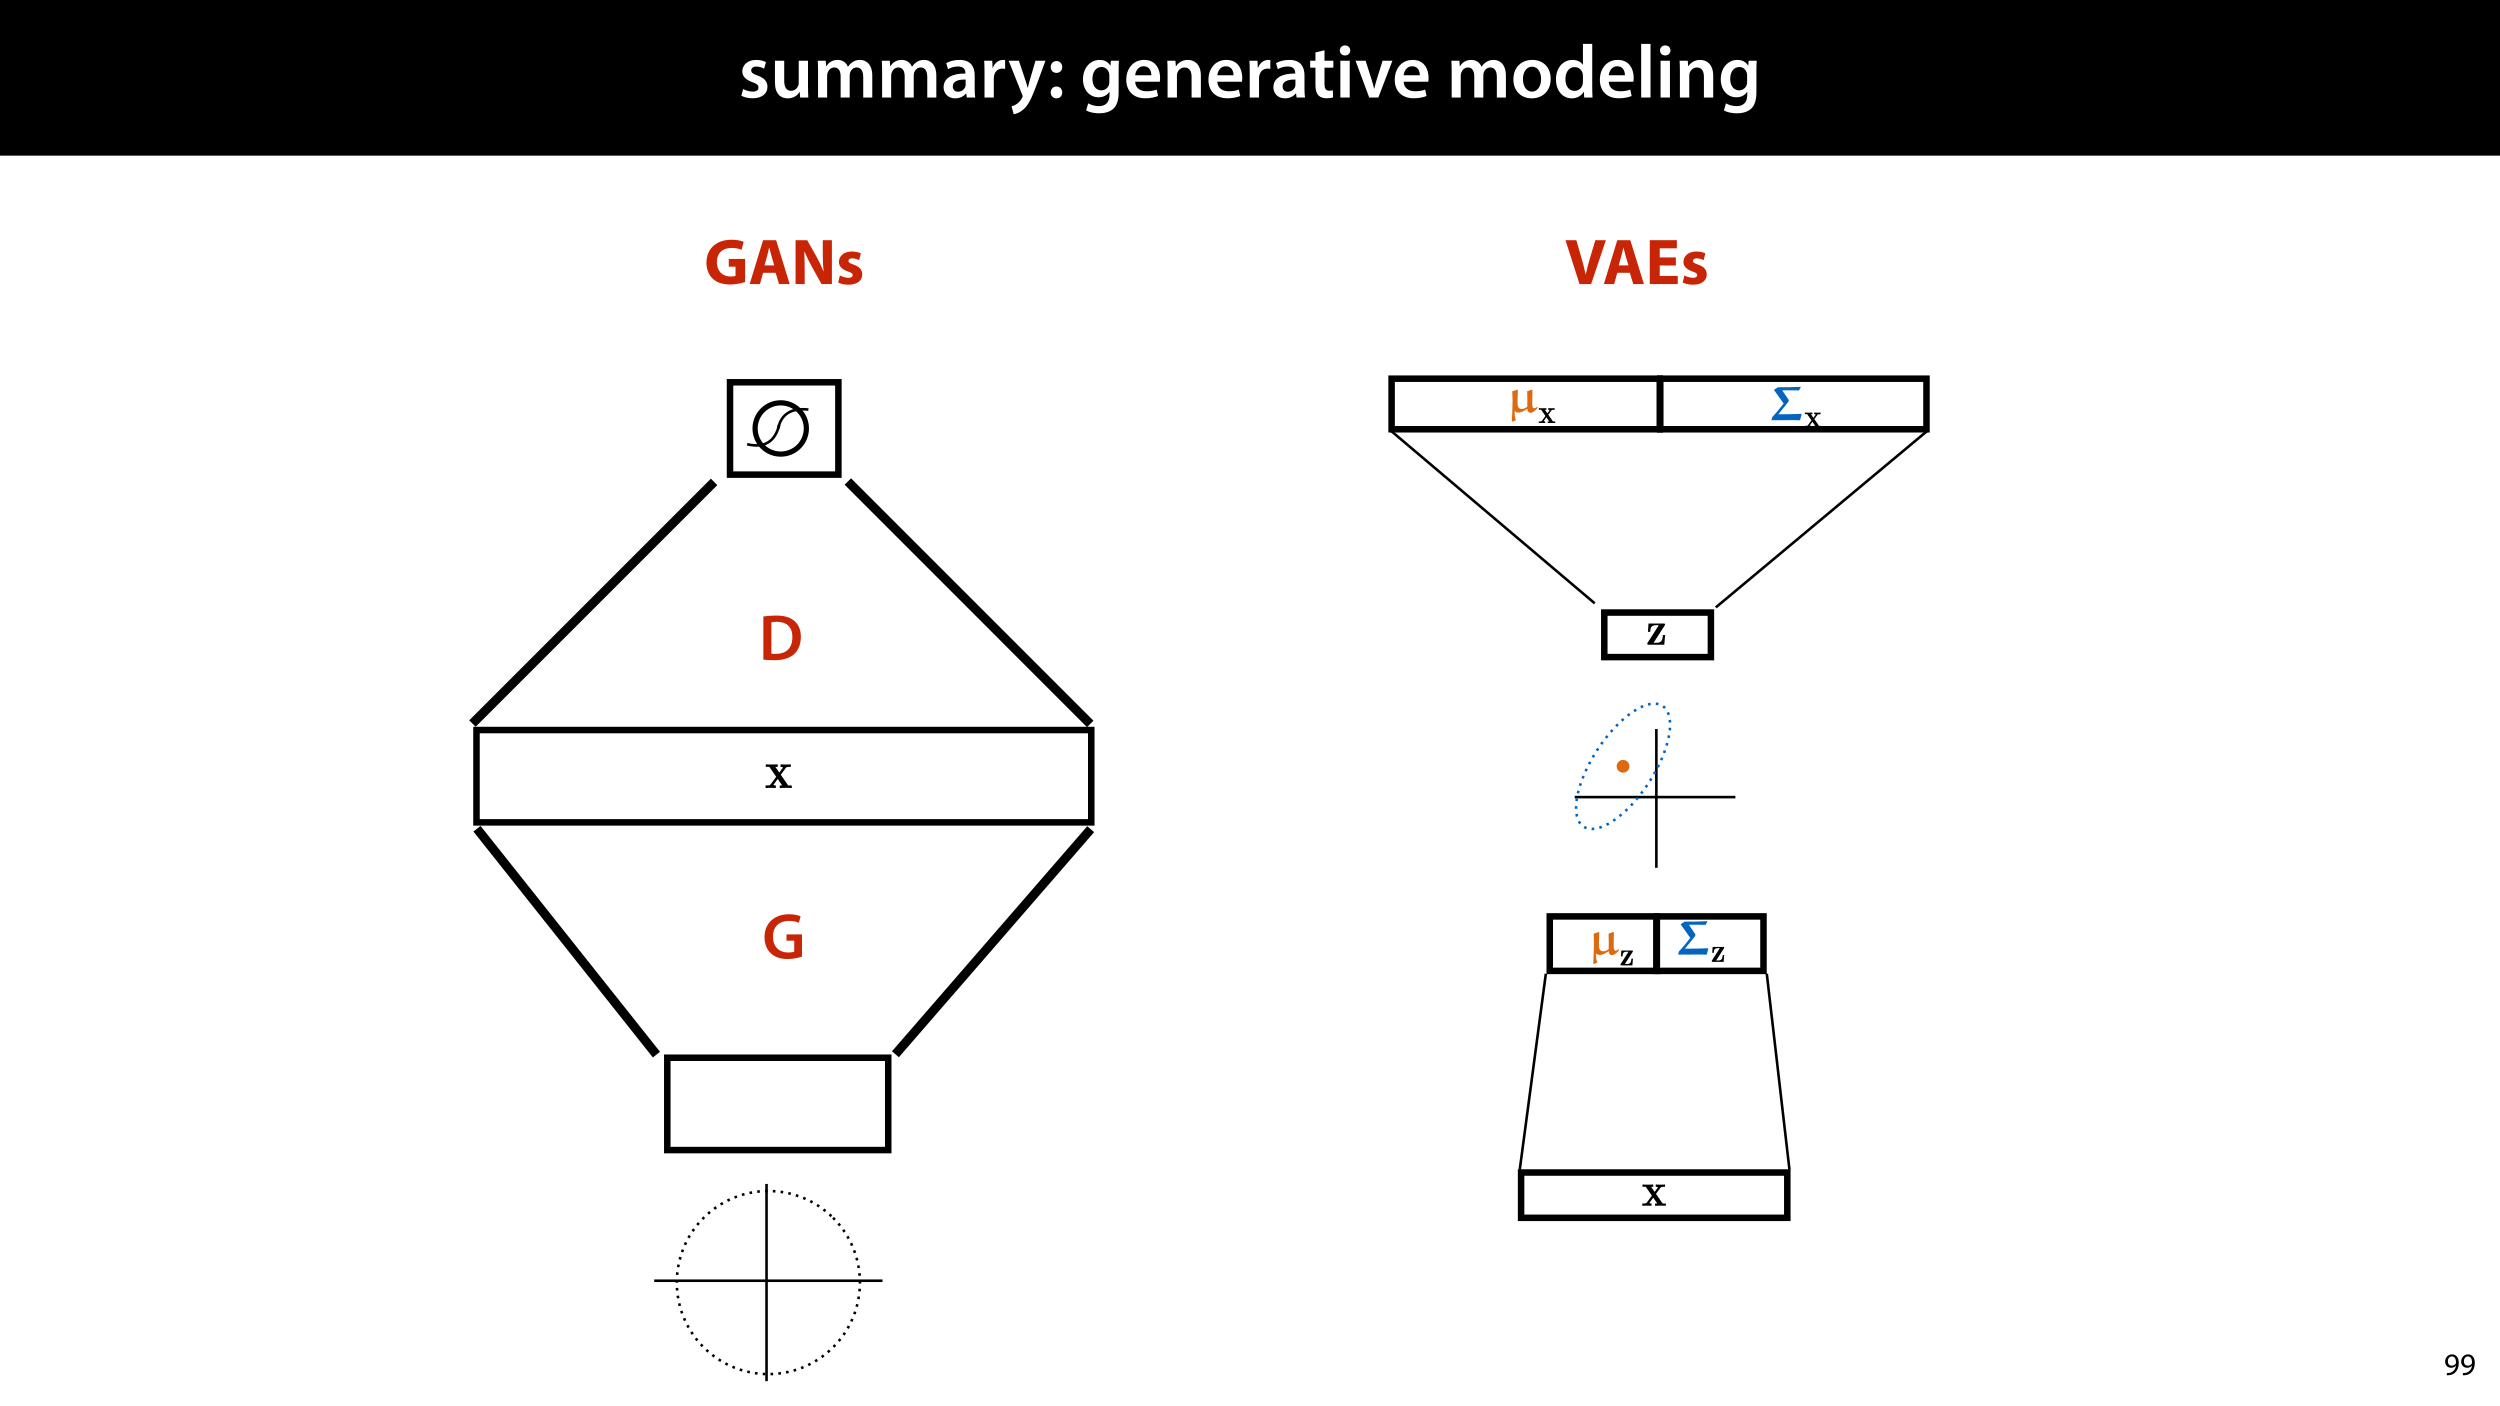 <?xml version="1.0" encoding="UTF-8"?>
<svg xmlns="http://www.w3.org/2000/svg" xmlns:xlink="http://www.w3.org/1999/xlink" width="1920pt" height="1080pt" viewBox="0 0 1920 1080">
<defs>
<g>
<g id="glyph-0-0">
<path d="M 2.094 -1.391 C 4.172 -0.234 7.25 0.578 10.672 0.578 C 18.156 0.578 22.156 -3.125 22.156 -8.234 C 22.094 -12.406 19.719 -15.016 14.609 -16.875 C 11.016 -18.156 9.688 -19.031 9.688 -20.828 C 9.688 -22.562 11.078 -23.781 13.625 -23.781 C 16.125 -23.781 18.391 -22.859 19.609 -22.156 L 21 -27.203 C 19.375 -28.078 16.641 -28.891 13.516 -28.891 C 6.953 -28.891 2.844 -25 2.844 -20.016 C 2.781 -16.703 5.109 -13.688 10.609 -11.781 C 14.094 -10.562 15.25 -9.562 15.25 -7.656 C 15.25 -5.797 13.859 -4.531 10.734 -4.531 C 8.172 -4.531 5.109 -5.562 3.484 -6.547 Z M 2.094 -1.391 "/>
</g>
<g id="glyph-0-1">
<path d="M 29.109 -28.25 L 21.984 -28.25 L 21.984 -11.188 C 21.984 -10.375 21.812 -9.625 21.578 -8.984 C 20.828 -7.188 18.969 -5.156 16.125 -5.156 C 12.359 -5.156 10.844 -8.172 10.844 -12.875 L 10.844 -28.25 L 3.719 -28.25 L 3.719 -11.656 C 3.719 -2.438 8.406 0.641 13.578 0.641 C 18.625 0.641 21.406 -2.266 22.625 -4.297 L 22.734 -4.297 L 23.078 0 L 29.344 0 C 29.234 -2.312 29.109 -5.109 29.109 -8.469 Z M 29.109 -28.25 "/>
</g>
<g id="glyph-0-2">
<path d="M 3.828 0 L 10.781 0 L 10.781 -16.703 C 10.781 -17.516 10.906 -18.328 11.188 -19.031 C 11.828 -21 13.625 -23.078 16.297 -23.078 C 19.609 -23.078 21.172 -20.297 21.172 -16.359 L 21.172 0 L 28.125 0 L 28.125 -16.938 C 28.125 -17.75 28.297 -18.625 28.484 -19.312 C 29.234 -21.344 31.031 -23.078 33.469 -23.078 C 36.891 -23.078 38.516 -20.297 38.516 -15.609 L 38.516 0 L 45.469 0 L 45.469 -16.641 C 45.469 -25.688 40.719 -28.891 36.016 -28.891 C 33.703 -28.891 31.906 -28.297 30.328 -27.203 C 29 -26.391 27.844 -25.234 26.859 -23.656 L 26.734 -23.656 C 25.516 -26.797 22.625 -28.891 18.906 -28.891 C 14.156 -28.891 11.594 -26.281 10.203 -24.062 L 10.031 -24.062 L 9.75 -28.25 L 3.594 -28.25 C 3.766 -25.812 3.828 -23.078 3.828 -19.844 Z M 3.828 0 "/>
</g>
<g id="glyph-0-3">
<path d="M 26.156 0 C 25.875 -1.734 25.75 -4.234 25.75 -6.781 L 25.75 -17 C 25.75 -23.141 23.141 -28.891 14.094 -28.891 C 9.625 -28.891 5.969 -27.672 3.891 -26.391 L 5.281 -21.75 C 7.188 -22.969 10.094 -23.844 12.875 -23.844 C 17.859 -23.844 18.625 -20.766 18.625 -18.906 L 18.625 -18.438 C 8.172 -18.5 1.859 -14.906 1.859 -7.766 C 1.859 -3.484 5.047 0.641 10.734 0.641 C 14.391 0.641 17.344 -0.922 19.078 -3.125 L 19.25 -3.125 L 19.719 0 Z M 18.797 -9.922 C 18.797 -9.453 18.734 -8.875 18.562 -8.359 C 17.922 -6.328 15.828 -4.469 12.984 -4.469 C 10.734 -4.469 8.938 -5.734 8.938 -8.531 C 8.938 -12.812 13.75 -13.922 18.797 -13.797 Z M 18.797 -9.922 "/>
</g>
<g id="glyph-0-4">
<path d="M 3.828 0 L 10.969 0 L 10.969 -14.609 C 10.969 -15.422 11.078 -16.188 11.188 -16.812 C 11.828 -20.016 14.156 -22.219 17.578 -22.219 C 18.438 -22.219 19.078 -22.094 19.656 -21.984 L 19.656 -28.703 C 19.078 -28.828 18.672 -28.891 17.984 -28.891 C 14.969 -28.891 11.656 -26.859 10.266 -22.859 L 10.031 -22.859 L 9.797 -28.25 L 3.594 -28.25 C 3.766 -25.688 3.828 -22.969 3.828 -19.141 Z M 3.828 0 "/>
</g>
<g id="glyph-0-5">
<path d="M 0.469 -28.25 L 10.781 -2.312 C 11.141 -1.625 11.188 -1.219 11.188 -0.922 C 11.188 -0.578 11.016 -0.172 10.734 0.344 C 9.75 2.266 8.172 3.938 6.844 4.812 C 5.391 5.859 3.891 6.5 2.672 6.781 L 4.297 12.812 C 6.094 12.594 8.984 11.656 11.781 9.156 C 15.141 6.266 17.75 1.562 21.641 -8.984 L 28.703 -28.25 L 21.047 -28.25 L 16.641 -13.172 C 16.125 -11.312 15.609 -9.219 15.141 -7.594 L 14.969 -7.594 C 14.562 -9.219 13.984 -11.375 13.391 -13.109 L 8.297 -28.25 Z M 0.469 -28.25 "/>
</g>
<g id="glyph-0-6">
<path d="M 7.359 -18.906 C 10.031 -18.906 11.781 -20.828 11.781 -23.438 C 11.719 -26.094 9.969 -28.016 7.359 -28.016 C 4.812 -28.016 2.953 -26.094 2.953 -23.438 C 2.953 -20.828 4.75 -18.906 7.359 -18.906 Z M 7.359 0.641 C 10.031 0.641 11.781 -1.328 11.781 -3.891 C 11.719 -6.609 9.969 -8.469 7.359 -8.469 C 4.812 -8.469 2.953 -6.547 2.953 -3.891 C 2.953 -1.328 4.75 0.641 7.359 0.641 Z M 7.359 0.641 "/>
</g>
<g id="glyph-0-7">
</g>
<g id="glyph-0-8">
<path d="M 23.438 -28.25 L 23.141 -24.469 L 23.031 -24.469 C 21.688 -26.797 19.141 -28.891 14.844 -28.891 C 8.062 -28.891 2.031 -23.266 2.031 -13.984 C 2.031 -5.969 7.016 -0.172 14.031 -0.172 C 17.75 -0.172 20.641 -1.859 22.266 -4.344 L 22.391 -4.344 L 22.391 -1.906 C 22.391 4.172 18.906 6.609 14.266 6.609 C 10.844 6.609 7.828 5.516 6.031 4.469 L 4.469 9.859 C 6.906 11.375 10.734 12.125 14.328 12.125 C 18.219 12.125 22.266 11.312 25.234 8.703 C 28.188 6.031 29.406 1.797 29.406 -4.125 L 29.406 -20.125 C 29.406 -24.016 29.516 -26.328 29.641 -28.25 Z M 22.266 -12.359 C 22.266 -11.547 22.156 -10.562 21.984 -9.797 C 21.172 -7.25 18.844 -5.516 16.188 -5.516 C 11.719 -5.516 9.281 -9.391 9.281 -14.203 C 9.281 -19.953 12.234 -23.438 16.234 -23.438 C 19.25 -23.438 21.281 -21.453 22.047 -18.844 C 22.219 -18.266 22.266 -17.578 22.266 -16.938 Z M 22.266 -12.359 "/>
</g>
<g id="glyph-0-9">
<path d="M 27.781 -12.125 C 27.891 -12.766 28.016 -13.797 28.016 -15.141 C 28.016 -21.344 25 -28.891 15.828 -28.891 C 6.781 -28.891 2.031 -21.516 2.031 -13.688 C 2.031 -5.047 7.422 0.578 16.594 0.578 C 20.641 0.578 24.016 -0.172 26.453 -1.156 L 25.406 -6.094 C 23.266 -5.281 20.875 -4.812 17.578 -4.812 C 13.047 -4.812 9.047 -7.016 8.875 -12.125 Z M 8.875 -17.109 C 9.156 -20.016 11.016 -24.016 15.422 -24.016 C 20.188 -24.016 21.344 -19.719 21.281 -17.109 Z M 8.875 -17.109 "/>
</g>
<g id="glyph-0-10">
<path d="M 3.828 0 L 11.016 0 L 11.016 -16.594 C 11.016 -17.406 11.078 -18.266 11.312 -18.906 C 12.062 -21.047 14.031 -23.078 16.875 -23.078 C 20.766 -23.078 22.266 -20.016 22.266 -15.953 L 22.266 0 L 29.406 0 L 29.406 -16.766 C 29.406 -25.688 24.297 -28.891 19.375 -28.891 C 14.672 -28.891 11.594 -26.219 10.375 -24.016 L 10.203 -24.016 L 9.859 -28.25 L 3.594 -28.25 C 3.766 -25.812 3.828 -23.078 3.828 -19.844 Z M 3.828 0 "/>
</g>
<g id="glyph-0-11">
<path d="M 5.047 -34.625 L 5.047 -28.25 L 0.984 -28.25 L 0.984 -22.906 L 5.047 -22.906 L 5.047 -9.625 C 5.047 -5.922 5.734 -3.359 7.25 -1.734 C 8.578 -0.297 10.781 0.578 13.391 0.578 C 15.656 0.578 17.516 0.297 18.562 -0.109 L 18.438 -5.562 C 17.812 -5.391 16.875 -5.219 15.656 -5.219 C 12.938 -5.219 12 -7.016 12 -10.438 L 12 -22.906 L 18.797 -22.906 L 18.797 -28.25 L 12 -28.25 L 12 -36.312 Z M 5.047 -34.625 "/>
</g>
<g id="glyph-0-12">
<path d="M 11.016 0 L 11.016 -28.25 L 3.828 -28.25 L 3.828 0 Z M 7.422 -40.016 C 5.047 -40.016 3.422 -38.344 3.422 -36.141 C 3.422 -33.984 4.984 -32.312 7.359 -32.312 C 9.859 -32.312 11.422 -33.984 11.422 -36.141 C 11.375 -38.344 9.859 -40.016 7.422 -40.016 Z M 7.422 -40.016 "/>
</g>
<g id="glyph-0-13">
<path d="M 0.641 -28.25 L 11.141 0 L 18.156 0 L 28.938 -28.25 L 21.406 -28.25 L 16.938 -13.922 C 16.188 -11.375 15.547 -9.156 15.016 -6.844 L 14.844 -6.844 C 14.328 -9.156 13.75 -11.422 12.938 -13.922 L 8.359 -28.25 Z M 0.641 -28.25 "/>
</g>
<g id="glyph-0-14">
<path d="M 16.641 -28.891 C 8.125 -28.891 2.031 -23.203 2.031 -13.922 C 2.031 -4.875 8.172 0.641 16.188 0.641 C 23.375 0.641 30.688 -4 30.688 -14.391 C 30.688 -22.969 25.062 -28.891 16.641 -28.891 Z M 16.469 -23.656 C 21.344 -23.656 23.312 -18.625 23.312 -14.203 C 23.312 -8.531 20.469 -4.531 16.406 -4.531 C 12.062 -4.531 9.391 -8.641 9.391 -14.094 C 9.391 -18.797 11.422 -23.656 16.469 -23.656 Z M 16.469 -23.656 "/>
</g>
<g id="glyph-0-15">
<path d="M 22.734 -41.188 L 22.734 -25.172 L 22.625 -25.172 C 21.344 -27.266 18.562 -28.891 14.672 -28.891 C 7.891 -28.891 1.969 -23.266 2.031 -13.797 C 2.031 -5.109 7.359 0.641 14.094 0.641 C 18.219 0.641 21.641 -1.328 23.312 -4.469 L 23.438 -4.469 L 23.719 0 L 30.109 0 C 29.984 -1.906 29.875 -5.047 29.875 -7.953 L 29.875 -41.188 Z M 22.734 -12.234 C 22.734 -11.484 22.672 -10.781 22.5 -10.156 C 21.812 -7.078 19.25 -5.109 16.359 -5.109 C 11.828 -5.109 9.281 -8.875 9.281 -14.031 C 9.281 -19.312 11.828 -23.375 16.406 -23.375 C 19.656 -23.375 21.922 -21.109 22.562 -18.328 C 22.672 -17.75 22.734 -17.047 22.734 -16.469 Z M 22.734 -12.234 "/>
</g>
<g id="glyph-0-16">
<path d="M 3.828 0 L 11.016 0 L 11.016 -41.188 L 3.828 -41.188 Z M 3.828 0 "/>
</g>
<g id="glyph-1-0">
<path d="M 2.297 0.234 C 2.812 0.266 3.484 0.234 4.25 0.125 C 5.922 -0.078 7.578 -0.797 8.781 -1.969 C 10.312 -3.453 11.469 -5.859 11.469 -9.281 C 11.469 -13.266 9.5 -15.859 6.312 -15.859 C 3.125 -15.859 0.984 -13.266 0.984 -10.312 C 0.984 -7.656 2.781 -5.547 5.594 -5.547 C 7.156 -5.547 8.406 -6.172 9.266 -7.219 L 9.344 -7.219 C 9.047 -5.375 8.297 -4.016 7.266 -3.078 C 6.391 -2.234 5.234 -1.734 4.016 -1.562 C 3.281 -1.484 2.766 -1.438 2.297 -1.484 Z M 6.141 -14.25 C 8.359 -14.25 9.344 -12.219 9.344 -9.547 C 9.344 -9.219 9.266 -8.969 9.141 -8.781 C 8.594 -7.844 7.484 -7.156 6.078 -7.156 C 4.25 -7.156 3.078 -8.516 3.078 -10.469 C 3.078 -12.672 4.344 -14.25 6.141 -14.25 Z M 6.141 -14.25 "/>
</g>
<g id="glyph-2-0">
<path d="M 3.547 -0.094 C 5.547 0.156 8.25 0.344 11.844 0.344 C 18.406 0.344 23.75 -1.203 27.094 -4.25 C 30.297 -7.156 32.344 -11.656 32.344 -17.656 C 32.344 -23.406 30.344 -27.406 27.094 -30.047 C 24 -32.656 19.656 -33.953 13.344 -33.953 C 9.703 -33.953 6.25 -33.703 3.547 -33.25 Z M 9.703 -28.797 C 10.547 -29 11.953 -29.156 13.906 -29.156 C 21.594 -29.156 25.906 -24.906 25.844 -17.453 C 25.844 -8.906 21.094 -4.5 13.094 -4.547 C 11.844 -4.547 10.547 -4.547 9.703 -4.703 Z M 9.703 -28.797 "/>
</g>
<g id="glyph-2-1">
<path d="M 30.547 -18.594 L 18.656 -18.594 L 18.656 -13.75 L 24.594 -13.75 L 24.594 -5.344 C 23.797 -4.953 22.156 -4.656 19.953 -4.656 C 12.953 -4.656 8.25 -9.203 8.25 -16.844 C 8.25 -24.703 13.297 -28.953 20.5 -28.953 C 24.047 -28.953 26.297 -28.297 28.156 -27.5 L 29.5 -32.453 C 27.953 -33.203 24.703 -34.047 20.547 -34.047 C 9.406 -34.047 1.797 -27.203 1.797 -16.547 C 1.75 -11.453 3.5 -7 6.5 -4.156 C 9.703 -1.094 14 0.344 19.703 0.344 C 24.203 0.344 28.406 -0.75 30.547 -1.547 Z M 30.547 -18.594 "/>
</g>
<g id="glyph-3-0">
<path d="M 31.453 -19.297 L 18.906 -19.297 L 18.906 -13.344 L 24.094 -13.344 L 24.094 -6.297 C 23.5 -6 22.094 -5.797 20.344 -5.797 C 14.094 -5.797 9.75 -9.906 9.75 -16.844 C 9.75 -24.156 14.547 -27.75 20.906 -27.75 C 24.594 -27.75 26.906 -27.094 28.75 -26.297 L 30.344 -32.406 C 28.703 -33.203 25.344 -34.047 21 -34.047 C 9.953 -34.047 1.797 -27.656 1.75 -16.453 C 1.703 -11.5 3.406 -7.094 6.5 -4.203 C 9.594 -1.203 14.047 0.344 20.203 0.344 C 24.656 0.344 29.094 -0.75 31.453 -1.547 Z M 31.453 -19.297 "/>
</g>
<g id="glyph-3-1">
<path d="M 20.797 -8.656 L 23.406 0 L 31.594 0 L 21.156 -33.703 L 11.156 -33.703 L 0.844 0 L 8.75 0 L 11.156 -8.656 Z M 12.25 -14.344 L 14.25 -21.5 C 14.797 -23.453 15.297 -26 15.797 -28 L 15.906 -28 C 16.406 -26 17 -23.5 17.594 -21.5 L 19.703 -14.344 Z M 12.25 -14.344 "/>
</g>
<g id="glyph-3-2">
<path d="M 10.297 0 L 10.297 -10.156 C 10.297 -15.656 10.203 -20.406 10 -24.844 L 10.156 -24.906 C 11.797 -20.953 14 -16.594 16 -13 L 23.203 0 L 31.203 0 L 31.203 -33.703 L 24.203 -33.703 L 24.203 -23.844 C 24.203 -18.797 24.344 -14.25 24.844 -9.797 L 24.703 -9.797 C 23.203 -13.594 21.203 -17.797 19.203 -21.344 L 12.203 -33.703 L 3.297 -33.703 L 3.297 0 Z M 10.297 0 "/>
</g>
<g id="glyph-3-3">
<path d="M 1.656 -1.203 C 3.5 -0.203 6.344 0.5 9.547 0.5 C 16.547 0.5 20.156 -2.844 20.156 -7.406 C 20.094 -11 18.156 -13.344 13.5 -14.953 C 10.5 -16 9.547 -16.594 9.547 -17.75 C 9.547 -19 10.594 -19.75 12.453 -19.75 C 14.547 -19.75 16.656 -18.953 17.75 -18.344 L 19.094 -23.594 C 17.594 -24.344 15.047 -25 12.203 -25 C 6.156 -25 2.25 -21.547 2.25 -17 C 2.203 -14.094 4.156 -11.344 9.203 -9.656 C 12.047 -8.703 12.797 -8.094 12.797 -6.844 C 12.797 -5.594 11.844 -4.797 9.547 -4.797 C 7.297 -4.797 4.406 -5.797 3 -6.656 Z M 1.656 -1.203 "/>
</g>
<g id="glyph-3-4">
<path d="M 20.156 0 L 31.5 -33.703 L 23.406 -33.703 L 19.094 -19.297 C 17.953 -15.453 16.906 -11.453 16.047 -7.406 L 15.906 -7.406 C 15.094 -11.594 14.047 -15.453 12.906 -19.453 L 8.797 -33.703 L 0.453 -33.703 L 11.25 0 Z M 20.156 0 "/>
</g>
<g id="glyph-3-5">
<path d="M 23.344 -20.453 L 10.953 -20.453 L 10.953 -27.453 L 24.094 -27.453 L 24.094 -33.703 L 3.297 -33.703 L 3.297 0 L 24.797 0 L 24.797 -6.25 L 10.953 -6.25 L 10.953 -14.25 L 23.344 -14.25 Z M 23.344 -20.453 "/>
</g>
<g id="glyph-4-0">
<path d="M 12.422 -10.172 L 16.266 -15.406 C 16.672 -15.938 16.875 -16.234 20.156 -16.234 L 20.156 -18.156 C 18.844 -18.062 17.172 -18.031 16.438 -18.031 C 15.406 -18.031 13.359 -18.109 12.219 -18.156 L 12.219 -16.234 C 13.047 -16.234 13.484 -16.188 14.141 -15.781 L 11.281 -11.812 L 8.219 -16.234 L 10.094 -16.234 L 10.094 -18.156 C 8.906 -18.109 6.859 -18.031 5.266 -18.031 C 3.719 -18.031 2.375 -18.062 0.906 -18.156 L 0.906 -16.234 L 3.672 -16.234 L 8.906 -8.625 L 4.578 -2.703 C 4 -1.922 2.656 -1.922 0.734 -1.922 L 0.734 0 C 1.969 -0.078 3.969 -0.125 4.453 -0.125 C 5.438 -0.125 7.766 -0.047 8.625 0 L 8.625 -1.922 C 7.438 -1.969 7.281 -2.047 6.75 -2.375 L 10.062 -6.953 L 13.531 -1.922 L 11.656 -1.922 L 11.656 0 C 12.875 -0.047 15.453 -0.125 16.516 -0.125 C 17.703 -0.125 19.5 -0.047 20.891 0 L 20.891 -1.922 L 18.109 -1.922 Z M 12.422 -10.172 "/>
</g>
<g id="glyph-5-0">
<path d="M 11.172 -9.156 L 14.625 -13.859 C 15 -14.328 15.172 -14.594 18.125 -14.594 L 18.125 -16.312 C 16.938 -16.25 15.438 -16.203 14.781 -16.203 C 13.859 -16.203 12.016 -16.281 10.984 -16.312 L 10.984 -14.594 C 11.719 -14.594 12.125 -14.547 12.719 -14.188 L 10.141 -10.625 L 7.391 -14.594 L 9.078 -14.594 L 9.078 -16.312 C 8.016 -16.281 6.172 -16.203 4.734 -16.203 C 3.344 -16.203 2.125 -16.25 0.812 -16.312 L 0.812 -14.594 L 3.312 -14.594 L 8.016 -7.75 L 4.109 -2.422 C 3.594 -1.734 2.391 -1.734 0.656 -1.734 L 0.656 0 C 1.766 -0.078 3.562 -0.109 4 -0.109 C 4.891 -0.109 6.984 -0.031 7.75 0 L 7.75 -1.734 C 6.688 -1.766 6.547 -1.844 6.062 -2.125 L 9.047 -6.25 L 12.172 -1.734 L 10.469 -1.734 L 10.469 0 C 11.578 -0.031 13.891 -0.109 14.844 -0.109 C 15.906 -0.109 17.531 -0.031 18.781 0 L 18.781 -1.734 L 16.281 -1.734 Z M 11.172 -9.156 "/>
</g>
<g id="glyph-6-0">
<path d="M 15.391 -4.266 C 14.219 -3.453 12.781 -2.531 11.203 -2.531 C 7.422 -2.531 7.938 -6.719 7.938 -9.328 C 7.938 -11.906 8.047 -14.516 8.156 -17.094 L 7.641 -17.375 L 3.828 -16.062 C 3.938 -13.812 4.078 -11.578 4.078 -9.328 C 4.078 -9.328 4.047 -0.953 3.484 6.688 L 4.078 7.203 L 6.688 6.031 C 6.031 4.406 5.703 2.719 5.703 1 L 5.703 -0.703 L 5.984 -0.812 C 6.719 0 7.688 0.219 8.641 0.219 C 10.953 0.219 13.406 -1.328 15.391 -2.719 C 15.516 -1.141 16.094 0.375 18.047 0.375 C 19.875 0.375 22.094 -1.953 23.562 -3.531 L 23.219 -4 L 22.891 -4.047 C 22.203 -3.562 21.469 -3.094 20.688 -3.094 C 19.219 -3.094 19.25 -5.359 19.25 -7.312 C 19.25 -9.078 19.328 -13.891 19.375 -17.203 L 18.922 -17.422 L 15.328 -16.203 C 15.359 -13.922 15.438 -11.281 15.438 -9.375 Z M 15.391 -4.266 "/>
</g>
<g id="glyph-7-0">
<path d="M 7.812 -6.406 L 10.234 -9.703 C 10.5 -10.031 10.625 -10.203 12.672 -10.203 L 12.672 -11.422 C 11.859 -11.375 10.797 -11.344 10.344 -11.344 C 9.703 -11.344 8.406 -11.391 7.688 -11.422 L 7.688 -10.203 C 8.203 -10.203 8.484 -10.188 8.906 -9.922 L 7.094 -7.438 L 5.172 -10.203 L 6.359 -10.203 L 6.359 -11.422 C 5.609 -11.391 4.328 -11.344 3.312 -11.344 C 2.344 -11.344 1.484 -11.375 0.562 -11.422 L 0.562 -10.203 L 2.312 -10.203 L 5.609 -5.422 L 2.875 -1.703 C 2.516 -1.203 1.672 -1.203 0.469 -1.203 L 0.469 0 C 1.234 -0.047 2.5 -0.078 2.797 -0.078 C 3.422 -0.078 4.891 -0.031 5.422 0 L 5.422 -1.203 C 4.688 -1.234 4.578 -1.281 4.25 -1.484 L 6.328 -4.375 L 8.516 -1.203 L 7.328 -1.203 L 7.328 0 C 8.094 -0.031 9.719 -0.078 10.391 -0.078 C 11.141 -0.078 12.266 -0.031 13.141 0 L 13.141 -1.203 L 11.391 -1.203 Z M 7.812 -6.406 "/>
</g>
<g id="glyph-8-0">
<path d="M 13.859 -13.891 C 14.156 -14.266 14.375 -14.812 14.406 -15.109 C 14.406 -15.391 14.297 -15.734 13.922 -16.25 L 9.484 -22.75 L 9.672 -23 C 13.922 -23 19.766 -23 22.203 -22.891 L 23.594 -25.391 L 23.219 -25.688 C 17.531 -25.359 11.797 -25.359 6.094 -25.359 L 3.203 -23.484 L 3.203 -23 L 10.438 -12.859 C 7.859 -9.562 4.594 -5.516 1.734 -2.5 L 1.031 -0.031 C 5.703 -0.031 10.359 -0.078 15.031 -0.078 C 17.719 -0.078 20.391 -0.141 23 0.031 L 24.219 -4.375 L 24 -4.922 C 18.156 -4.625 12.281 -4.594 6.359 -4.594 Z M 13.859 -13.891 "/>
</g>
<g id="glyph-9-0">
<path d="M 14.375 -14.781 C 14.656 -15.219 14.656 -15.328 14.656 -15.547 C 14.656 -16.312 14.156 -16.312 13.484 -16.312 L 1.984 -16.312 L 1.547 -9.891 L 3.266 -9.891 C 3.484 -13.234 3.969 -15 7.938 -15 L 9.891 -15 L 1.328 -1.609 C 1.031 -1.219 1.031 -1.141 1.031 -0.812 C 1.031 0 1.5 0 2.203 0 L 14.078 0 L 14.734 -7.422 L 13.016 -7.422 C 12.719 -3.891 12.391 -1.469 7.859 -1.469 L 5.844 -1.469 Z M 14.375 -14.781 "/>
</g>
<g id="glyph-10-0">
<path d="M 15.391 -4.266 C 14.219 -3.453 12.781 -2.531 11.203 -2.531 C 7.422 -2.531 7.938 -6.719 7.938 -9.328 C 7.938 -11.906 8.047 -14.516 8.156 -17.094 L 7.641 -17.375 L 3.828 -16.062 C 3.938 -13.812 4.078 -11.578 4.078 -9.328 C 4.078 -9.328 4.047 -0.953 3.484 6.688 L 4.078 7.203 L 6.688 6.031 C 6.031 4.406 5.703 2.719 5.703 1 L 5.703 -0.703 L 5.984 -0.812 C 6.719 0 7.688 0.219 8.641 0.219 C 10.953 0.219 13.406 -1.328 15.391 -2.719 C 15.516 -1.141 16.094 0.375 18.047 0.375 C 19.875 0.375 22.094 -1.953 23.562 -3.531 L 23.219 -4 L 22.891 -4.047 C 22.203 -3.562 21.469 -3.094 20.688 -3.094 C 19.219 -3.094 19.25 -5.359 19.25 -7.312 C 19.25 -9.078 19.328 -13.891 19.375 -17.203 L 18.922 -17.422 L 15.328 -16.203 C 15.359 -13.922 15.438 -11.281 15.438 -9.375 Z M 15.391 -4.266 "/>
</g>
<g id="glyph-11-0">
<path d="M 10.062 -10.344 C 10.266 -10.641 10.266 -10.719 10.266 -10.875 C 10.266 -11.422 9.906 -11.422 9.438 -11.422 L 1.391 -11.422 L 1.078 -6.922 L 2.281 -6.922 C 2.438 -9.266 2.781 -10.5 5.562 -10.5 L 6.922 -10.5 L 0.922 -1.125 C 0.719 -0.844 0.719 -0.797 0.719 -0.562 C 0.719 0 1.047 0 1.547 0 L 9.844 0 L 10.312 -5.188 L 9.109 -5.188 C 8.906 -2.719 8.672 -1.031 5.5 -1.031 L 4.094 -1.031 Z M 10.062 -10.344 "/>
</g>
<g id="glyph-12-0">
<path d="M 13.859 -13.891 C 14.156 -14.266 14.375 -14.812 14.406 -15.109 C 14.406 -15.391 14.297 -15.734 13.922 -16.25 L 9.484 -22.75 L 9.672 -23 C 13.922 -23 19.766 -23 22.203 -22.891 L 23.594 -25.391 L 23.219 -25.688 C 17.531 -25.359 11.797 -25.359 6.094 -25.359 L 3.203 -23.484 L 3.203 -23 L 10.438 -12.859 C 7.859 -9.562 4.594 -5.516 1.734 -2.5 L 1.031 -0.031 C 5.703 -0.031 10.359 -0.078 15.031 -0.078 C 17.719 -0.078 20.391 -0.141 23 0.031 L 24.219 -4.375 L 24 -4.922 C 18.156 -4.625 12.281 -4.594 6.359 -4.594 Z M 13.859 -13.891 "/>
</g>
</g>
<clipPath id="clip-0">
<path clip-rule="nonzero" d="M 576.914 306.371 L 622.289 306.371 L 622.289 351.746 L 576.914 351.746 Z M 576.914 306.371 "/>
</clipPath>
<clipPath id="clip-1">
<path clip-rule="nonzero" d="M 572.562 325.012 L 600.426 325.012 L 600.426 344.086 L 572.562 344.086 Z M 572.562 325.012 "/>
</clipPath>
<clipPath id="clip-2">
<path clip-rule="nonzero" d="M 595.586 312.297 L 621.949 312.297 L 621.949 330.484 L 595.586 330.484 Z M 595.586 312.297 "/>
</clipPath>
<clipPath id="clip-3">
<path clip-rule="nonzero" d="M 587.293 587 L 608.945 587 L 608.945 605.809 L 587.293 605.809 Z M 587.293 587 "/>
</clipPath>
<clipPath id="clip-4">
<path clip-rule="nonzero" d="M 1065 328 L 1227 328 L 1227 466 L 1065 466 Z M 1065 328 "/>
</clipPath>
<clipPath id="clip-5">
<path clip-rule="nonzero" d="M 1224.23 465.547 L 1065.316 331.117 L 1067.902 328.062 L 1226.812 462.492 Z M 1224.23 465.547 "/>
</clipPath>
<clipPath id="clip-6">
<path clip-rule="nonzero" d="M 1315 328 L 1483 328 L 1483 469 L 1315 469 Z M 1315 328 "/>
</clipPath>
<clipPath id="clip-7">
<path clip-rule="nonzero" d="M 1315.684 465.582 L 1480.406 328.062 L 1482.973 331.133 L 1318.246 468.656 Z M 1315.684 465.582 "/>
</clipPath>
<clipPath id="clip-8">
<path clip-rule="nonzero" d="M 1208.402 611 L 1333.781 611 L 1333.781 614 L 1208.402 614 Z M 1208.402 611 "/>
</clipPath>
<clipPath id="clip-9">
<path clip-rule="nonzero" d="M 1271 558.859 L 1274 558.859 L 1274 667.449 L 1271 667.449 Z M 1271 558.859 "/>
</clipPath>
<clipPath id="clip-10">
<path clip-rule="nonzero" d="M 1209 539 L 1284 539 L 1284 638 L 1209 638 Z M 1209 539 "/>
</clipPath>
<clipPath id="clip-11">
<path clip-rule="nonzero" d="M 1256.609 526.551 L 1299.219 554.41 L 1236.402 650.492 L 1193.793 622.633 Z M 1256.609 526.551 "/>
</clipPath>
<clipPath id="clip-12">
<path clip-rule="nonzero" d="M 1165 746 L 1190 746 L 1190 900 L 1165 900 Z M 1165 746 "/>
</clipPath>
<clipPath id="clip-13">
<path clip-rule="nonzero" d="M 1165.051 899.051 L 1185.293 746.527 L 1189.258 747.055 L 1169.02 899.578 Z M 1165.051 899.051 "/>
</clipPath>
<clipPath id="clip-14">
<path clip-rule="nonzero" d="M 1354 746 L 1377 746 L 1377 900 L 1354 900 Z M 1354 746 "/>
</clipPath>
<clipPath id="clip-15">
<path clip-rule="nonzero" d="M 1372.441 899.547 L 1354.777 747.02 L 1358.75 746.559 L 1376.414 899.086 Z M 1372.441 899.547 "/>
</clipPath>
<clipPath id="clip-16">
<path clip-rule="nonzero" d="M 1261 909.18 L 1280 909.18 L 1280 926.602 L 1261 926.602 Z M 1261 909.18 "/>
</clipPath>
<clipPath id="clip-17">
<path clip-rule="nonzero" d="M 1265 478.305 L 1279 478.305 L 1279 495.727 L 1265 495.727 Z M 1265 478.305 "/>
</clipPath>
<clipPath id="clip-18">
<path clip-rule="nonzero" d="M 1244 729 L 1255 729 L 1255 741.73 L 1244 741.73 Z M 1244 729 "/>
</clipPath>
<clipPath id="clip-19">
<path clip-rule="nonzero" d="M 1288 707.305 L 1312 707.305 L 1312 734 L 1288 734 Z M 1288 707.305 "/>
</clipPath>
<clipPath id="clip-20">
<path clip-rule="nonzero" d="M 1314 727 L 1324.25 727 L 1324.25 739 L 1314 739 Z M 1314 727 "/>
</clipPath>
</defs>
<rect x="-192" y="-108" width="2304" height="1296" fill="rgb(100%, 100%, 100%)" fill-opacity="1"/>
<path fill-rule="nonzero" fill="rgb(0%, 0%, 0%)" fill-opacity="1" d="M 0 119.531 L 1920 119.531 L 1920 0 L 0 0 Z M 0 119.531 "/>
<g fill="rgb(100%, 100%, 100%)" fill-opacity="1">
<use xlink:href="#glyph-0-0" x="567.253" y="74.9"/>
<use xlink:href="#glyph-0-1" x="591.439" y="74.9"/>
<use xlink:href="#glyph-0-2" x="624.441" y="74.9"/>
<use xlink:href="#glyph-0-2" x="673.625" y="74.9"/>
<use xlink:href="#glyph-0-3" x="722.809" y="74.9"/>
<use xlink:href="#glyph-0-4" x="752.273" y="74.9"/>
</g>
<g fill="rgb(100%, 100%, 100%)" fill-opacity="1">
<use xlink:href="#glyph-0-5" x="774.197" y="74.9"/>
</g>
<g fill="rgb(100%, 100%, 100%)" fill-opacity="1">
<use xlink:href="#glyph-0-6" x="804.009" y="74.9"/>
<use xlink:href="#glyph-0-7" x="817.697" y="74.9"/>
<use xlink:href="#glyph-0-8" x="829.703" y="74.9"/>
<use xlink:href="#glyph-0-9" x="862.937" y="74.9"/>
<use xlink:href="#glyph-0-10" x="892.865" y="74.9"/>
<use xlink:href="#glyph-0-9" x="926.041" y="74.9"/>
<use xlink:href="#glyph-0-4" x="955.969" y="74.9"/>
</g>
<g fill="rgb(100%, 100%, 100%)" fill-opacity="1">
<use xlink:href="#glyph-0-3" x="976.095" y="74.9"/>
</g>
<g fill="rgb(100%, 100%, 100%)" fill-opacity="1">
<use xlink:href="#glyph-0-11" x="1005.211" y="74.9"/>
<use xlink:href="#glyph-0-12" x="1025.569" y="74.9"/>
<use xlink:href="#glyph-0-13" x="1040.417" y="74.9"/>
</g>
<g fill="rgb(100%, 100%, 100%)" fill-opacity="1">
<use xlink:href="#glyph-0-9" x="1069.127" y="74.9"/>
<use xlink:href="#glyph-0-7" x="1099.055" y="74.9"/>
<use xlink:href="#glyph-0-2" x="1111.061" y="74.9"/>
<use xlink:href="#glyph-0-14" x="1160.245" y="74.9"/>
<use xlink:href="#glyph-0-15" x="1192.957" y="74.9"/>
<use xlink:href="#glyph-0-9" x="1226.655" y="74.9"/>
<use xlink:href="#glyph-0-16" x="1256.583" y="74.9"/>
<use xlink:href="#glyph-0-12" x="1271.489" y="74.9"/>
<use xlink:href="#glyph-0-10" x="1286.337" y="74.9"/>
<use xlink:href="#glyph-0-8" x="1319.513" y="74.9"/>
</g>
<g fill="rgb(0%, 0%, 0%)" fill-opacity="1">
<use xlink:href="#glyph-1-0" x="1876.876" y="1056"/>
<use xlink:href="#glyph-1-0" x="1889.188" y="1056"/>
</g>
<g clip-path="url(#clip-0)">
<path fill="none" stroke-width="4" stroke-linecap="butt" stroke-linejoin="miter" stroke="rgb(0%, 0%, 0%)" stroke-opacity="1" stroke-miterlimit="4" d="M 33.609 5.766 C 41.297 13.454 41.297 25.918 33.609 33.61 C 25.922 41.297 13.457 41.297 5.765 33.61 C -1.922 25.918 -1.922 13.454 5.765 5.766 C 13.457 -1.921 25.922 -1.921 33.609 5.766 Z M 33.609 5.766 " transform="matrix(1, 0, 0, 1, 579.914, 309.371)"/>
</g>
<g clip-path="url(#clip-1)">
<path fill="none" stroke-width="2" stroke-linecap="butt" stroke-linejoin="miter" stroke="rgb(0%, 0%, 0%)" stroke-opacity="1" stroke-miterlimit="4" d="M 0.001 14.918 C 13.235 18.074 21.458 13.101 24.657 -0 " transform="matrix(1, 0, 0, 1, 573.796, 326.25)"/>
</g>
<g clip-path="url(#clip-2)">
<path fill="none" stroke-width="2" stroke-linecap="butt" stroke-linejoin="miter" stroke="rgb(0%, 0%, 0%)" stroke-opacity="1" stroke-miterlimit="4" d="M 23.28 0.23 C 10.057 -1.157 2.295 3.761 -0.002 14.988 " transform="matrix(1, 0, 0, 1, 597.564, 314.298)"/>
</g>
<path fill="none" stroke-width="5" stroke-linecap="butt" stroke-linejoin="miter" stroke="rgb(0%, 0%, 0%)" stroke-opacity="1" stroke-miterlimit="4" d="M -0.001 0.002 L 169.686 0.002 L 169.686 70.92 L -0.001 70.92 Z M -0.001 0.002 " transform="matrix(1, 0, 0, 1, 512.478, 812.338)"/>
<path fill="none" stroke-width="7" stroke-linecap="butt" stroke-linejoin="miter" stroke="rgb(0%, 0%, 0%)" stroke-opacity="1" stroke-miterlimit="4" d="M -0.001 0.001 L 221.57 0 " transform="matrix(-0.622, -0.783, 0.783, -0.622, 504.14, 809.949)"/>
<path fill="none" stroke-width="7" stroke-linecap="butt" stroke-linejoin="miter" stroke="rgb(0%, 0%, 0%)" stroke-opacity="1" stroke-miterlimit="4" d="M 0.001 0 L 228.967 0.002 " transform="matrix(0.655, -0.755, 0.755, 0.655, 687.671, 809.677)"/>
<path fill="none" stroke-width="2" stroke-linecap="butt" stroke-linejoin="miter" stroke="rgb(0%, 0%, 0%)" stroke-opacity="1" stroke-miterlimit="4" d="M -0.001 0 L 175.311 0 " transform="matrix(1, 0, 0, 1, 502.451, 983.601)"/>
<path fill="none" stroke-width="2" stroke-linecap="butt" stroke-linejoin="miter" stroke="rgb(0%, 0%, 0%)" stroke-opacity="1" stroke-miterlimit="4" d="M 0 -0 L 151.453 -0 " transform="matrix(0, -1, 1, 0, 588.699, 1060.734)"/>
<path fill="none" stroke-width="2" stroke-linecap="butt" stroke-linejoin="round" stroke="rgb(0%, 0%, 0%)" stroke-opacity="1" stroke-dasharray="2 4" stroke-miterlimit="4" d="M 120.031 20.594 C 147.488 48.051 147.488 92.571 120.031 120.032 C 92.57 147.489 48.055 147.489 20.594 120.032 C -6.863 92.571 -6.863 48.051 20.594 20.594 C 48.055 -6.863 92.57 -6.863 120.031 20.594 Z M 120.031 20.594 " transform="matrix(1, 0, 0, 1, 519.793, 914.695)"/>
<path fill="none" stroke-width="5" stroke-linecap="butt" stroke-linejoin="miter" stroke="rgb(0%, 0%, 0%)" stroke-opacity="1" stroke-miterlimit="4" d="M 0.002 0.001 L 472.154 0.001 L 472.154 70.919 L 0.002 70.919 Z M 0.002 0.001 " transform="matrix(1, 0, 0, 1, 365.944, 560.663)"/>
<path fill="none" stroke-width="5" stroke-linecap="butt" stroke-linejoin="miter" stroke="rgb(0%, 0%, 0%)" stroke-opacity="1" stroke-miterlimit="4" d="M 0.002 0.002 L 83.232 0.002 L 83.232 70.92 L 0.002 70.92 Z M 0.002 0.002 " transform="matrix(-1, 0, 0, -1, 643.885, 364.517)"/>
<path fill="none" stroke-width="7" stroke-linecap="butt" stroke-linejoin="miter" stroke="rgb(0%, 0%, 0%)" stroke-opacity="1" stroke-miterlimit="4" d="M 0.001 -0 L 263.294 -0 " transform="matrix(0.707, 0.707, -0.707, 0.707, 651.143, 369.816)"/>
<path fill="none" stroke-width="7" stroke-linecap="butt" stroke-linejoin="miter" stroke="rgb(0%, 0%, 0%)" stroke-opacity="1" stroke-miterlimit="4" d="M 0.003 -0 L 262.521 -0 " transform="matrix(-0.707, 0.707, -0.707, -0.707, 548.428, 370.088)"/>
<g fill="rgb(78.432%, 14.51%, 2.353%)" fill-opacity="1">
<use xlink:href="#glyph-2-0" x="582.71" y="506.701"/>
</g>
<g fill="rgb(78.432%, 14.51%, 2.353%)" fill-opacity="1">
<use xlink:href="#glyph-2-1" x="585.37" y="736.189"/>
</g>
<g fill="rgb(78.432%, 14.51%, 2.353%)" fill-opacity="1">
<use xlink:href="#glyph-3-0" x="540.794" y="218.159"/>
<use xlink:href="#glyph-3-1" x="574.894" y="218.159"/>
<use xlink:href="#glyph-3-2" x="607.694" y="218.159"/>
</g>
<g fill="rgb(78.432%, 14.51%, 2.353%)" fill-opacity="1">
<use xlink:href="#glyph-3-3" x="642.044" y="218.159"/>
</g>
<g fill="rgb(78.432%, 14.51%, 2.353%)" fill-opacity="1">
<use xlink:href="#glyph-3-4" x="1201.826" y="218.159"/>
</g>
<g fill="rgb(78.432%, 14.51%, 2.353%)" fill-opacity="1">
<use xlink:href="#glyph-3-1" x="1230.926" y="218.159"/>
<use xlink:href="#glyph-3-5" x="1263.726" y="218.159"/>
</g>
<g fill="rgb(78.432%, 14.51%, 2.353%)" fill-opacity="1">
<use xlink:href="#glyph-3-3" x="1290.626" y="218.159"/>
</g>
<g clip-path="url(#clip-3)">
<g fill="rgb(0%, 0%, 0%)" fill-opacity="1">
<use xlink:href="#glyph-4-0" x="587.213" y="605.181"/>
</g>
</g>
<path fill="none" stroke-width="5" stroke-linecap="butt" stroke-linejoin="miter" stroke="rgb(0%, 0%, 0%)" stroke-opacity="1" stroke-miterlimit="4" d="M 0.002 -0.001 L 81.881 -0.001 L 81.881 34.221 L 0.002 34.221 Z M 0.002 -0.001 " transform="matrix(1, 0, 0, 1, 1232.096, 470.439)"/>
<g clip-path="url(#clip-4)">
<g clip-path="url(#clip-5)">
<path fill="none" stroke-width="2" stroke-linecap="butt" stroke-linejoin="miter" stroke="rgb(0%, 0%, 0%)" stroke-opacity="1" stroke-miterlimit="4" d="M -0 -0.002 L 206.142 0 " transform="matrix(-0.763, -0.646, 0.646, -0.763, 1224.759, 463.373)"/>
</g>
</g>
<g clip-path="url(#clip-6)">
<g clip-path="url(#clip-7)">
<path fill="none" stroke-width="2" stroke-linecap="butt" stroke-linejoin="miter" stroke="rgb(0%, 0%, 0%)" stroke-opacity="1" stroke-miterlimit="4" d="M 0.001 -0.002 L 212.586 0.001 " transform="matrix(0.768, -0.641, 0.641, 0.768, 1317.731, 466.478)"/>
</g>
</g>
<g clip-path="url(#clip-8)">
<path fill="none" stroke-width="2" stroke-linecap="butt" stroke-linejoin="miter" stroke="rgb(0%, 0%, 0%)" stroke-opacity="1" stroke-miterlimit="4" d="M 0.001 0.001 L 123.38 0.001 " transform="matrix(1, 0, 0, 1, 1209.401, 612.163)"/>
</g>
<g clip-path="url(#clip-9)">
<path fill="none" stroke-width="2" stroke-linecap="butt" stroke-linejoin="miter" stroke="rgb(0%, 0%, 0%)" stroke-opacity="1" stroke-miterlimit="4" d="M -0.001 0.001 L 106.589 0.001 " transform="matrix(0, -1, 1, 0, 1272.081, 666.448)"/>
</g>
<g clip-path="url(#clip-10)">
<g clip-path="url(#clip-11)">
<path fill="none" stroke-width="2" stroke-linecap="butt" stroke-linejoin="round" stroke="rgb(1.176%, 39.607%, 75.294%)" stroke-opacity="1" stroke-dasharray="2 4" stroke-miterlimit="4" d="M 40.04 16.226 C 49.195 37.86 49.198 72.935 40.036 94.57 C 30.877 116.202 16.027 116.203 6.872 94.57 C -2.289 72.935 -2.289 37.857 6.87 16.225 C 16.029 -5.408 30.879 -5.409 40.04 16.226 Z M 40.04 16.226 " transform="matrix(0.837, 0.547, -0.547, 0.837, 1257.191, 529.321)"/>
</g>
</g>
<path fill-rule="nonzero" fill="rgb(87.059%, 41.568%, 6.274%)" fill-opacity="1" d="M 1249.973 585.055 C 1251.891 586.969 1251.891 590.074 1249.973 591.988 C 1248.059 593.906 1244.953 593.906 1243.039 591.988 C 1241.121 590.074 1241.121 586.969 1243.039 585.055 C 1244.953 583.141 1248.059 583.141 1249.973 585.055 Z M 1249.973 585.055 "/>
<path fill="none" stroke-width="5" stroke-linecap="butt" stroke-linejoin="miter" stroke="rgb(0%, 0%, 0%)" stroke-opacity="1" stroke-miterlimit="4" d="M 0.001 0.001 L 205.95 0.001 L 205.95 38.849 L 0.001 38.849 Z M 0.001 0.001 " transform="matrix(1, 0, 0, 1, 1068.753, 290.831)"/>
<path fill="none" stroke-width="5" stroke-linecap="butt" stroke-linejoin="miter" stroke="rgb(0%, 0%, 0%)" stroke-opacity="1" stroke-miterlimit="4" d="M -0 0.001 L 204.449 0.001 L 204.449 38.849 L -0 38.849 Z M -0 0.001 " transform="matrix(1, 0, 0, 1, 1275.086, 290.831)"/>
<path fill="none" stroke-width="5" stroke-linecap="butt" stroke-linejoin="miter" stroke="rgb(0%, 0%, 0%)" stroke-opacity="1" stroke-miterlimit="4" d="M -0.001 -0.002 L 204.448 -0.002 L 204.448 34.791 L -0.001 34.791 Z M -0.001 -0.002 " transform="matrix(1, 0, 0, 1, 1168.2, 900.494)"/>
<path fill="none" stroke-width="5" stroke-linecap="butt" stroke-linejoin="miter" stroke="rgb(0%, 0%, 0%)" stroke-opacity="1" stroke-miterlimit="4" d="M 0.002 0 L 81.881 0 L 81.881 41.844 L 0.002 41.844 Z M 0.002 0 " transform="matrix(1, 0, 0, 1, 1190.213, 703.801)"/>
<path fill="none" stroke-width="5" stroke-linecap="butt" stroke-linejoin="miter" stroke="rgb(0%, 0%, 0%)" stroke-opacity="1" stroke-miterlimit="4" d="M 0.002 0 L 81.88 0 L 81.88 41.844 L 0.002 41.844 Z M 0.002 0 " transform="matrix(1, 0, 0, 1, 1272.475, 703.801)"/>
<g clip-path="url(#clip-12)">
<g clip-path="url(#clip-13)">
<path fill="none" stroke-width="2" stroke-linecap="butt" stroke-linejoin="miter" stroke="rgb(0%, 0%, 0%)" stroke-opacity="1" stroke-miterlimit="4" d="M 0 0.001 L 151.863 0.001 " transform="matrix(0.132, -0.991, 0.991, 0.132, 1167.167, 898.324)"/>
</g>
</g>
<g clip-path="url(#clip-14)">
<g clip-path="url(#clip-15)">
<path fill="none" stroke-width="2" stroke-linecap="butt" stroke-linejoin="miter" stroke="rgb(0%, 0%, 0%)" stroke-opacity="1" stroke-miterlimit="4" d="M -0.001 0 L 151.548 0 " transform="matrix(-0.115, -0.993, 0.993, -0.115, 1374.312, 898.323)"/>
</g>
</g>
<g clip-path="url(#clip-16)">
<g fill="rgb(0%, 0%, 0%)" fill-opacity="1">
<use xlink:href="#glyph-5-0" x="1260.618" y="926.035"/>
</g>
</g>
<g fill="rgb(87.059%, 41.568%, 6.274%)" fill-opacity="1">
<use xlink:href="#glyph-6-0" x="1157.562" y="316.657"/>
</g>
<g fill="rgb(0%, 0%, 0%)" fill-opacity="1">
<use xlink:href="#glyph-7-0" x="1181.298" y="324.89"/>
</g>
<g fill="rgb(1.176%, 39.607%, 75.294%)" fill-opacity="1">
<use xlink:href="#glyph-8-0" x="1359.401" y="322.76"/>
</g>
<g fill="rgb(0%, 0%, 0%)" fill-opacity="1">
<use xlink:href="#glyph-7-0" x="1385.602" y="328.275"/>
</g>
<g clip-path="url(#clip-17)">
<g fill="rgb(0%, 0%, 0%)" fill-opacity="1">
<use xlink:href="#glyph-9-0" x="1264.081" y="495.159"/>
</g>
</g>
<g fill="rgb(87.059%, 41.568%, 6.274%)" fill-opacity="1">
<use xlink:href="#glyph-10-0" x="1220.074" y="733.174"/>
</g>
<g clip-path="url(#clip-18)">
<g fill="rgb(0%, 0%, 0%)" fill-opacity="1">
<use xlink:href="#glyph-11-0" x="1243.814" y="741.407"/>
</g>
</g>
<g clip-path="url(#clip-19)">
<g fill="rgb(1.176%, 39.607%, 75.294%)" fill-opacity="1">
<use xlink:href="#glyph-12-0" x="1287.706" y="733.174"/>
</g>
</g>
<g clip-path="url(#clip-20)">
<g fill="rgb(0%, 0%, 0%)" fill-opacity="1">
<use xlink:href="#glyph-11-0" x="1313.907" y="738.689"/>
</g>
</g>
</svg>
